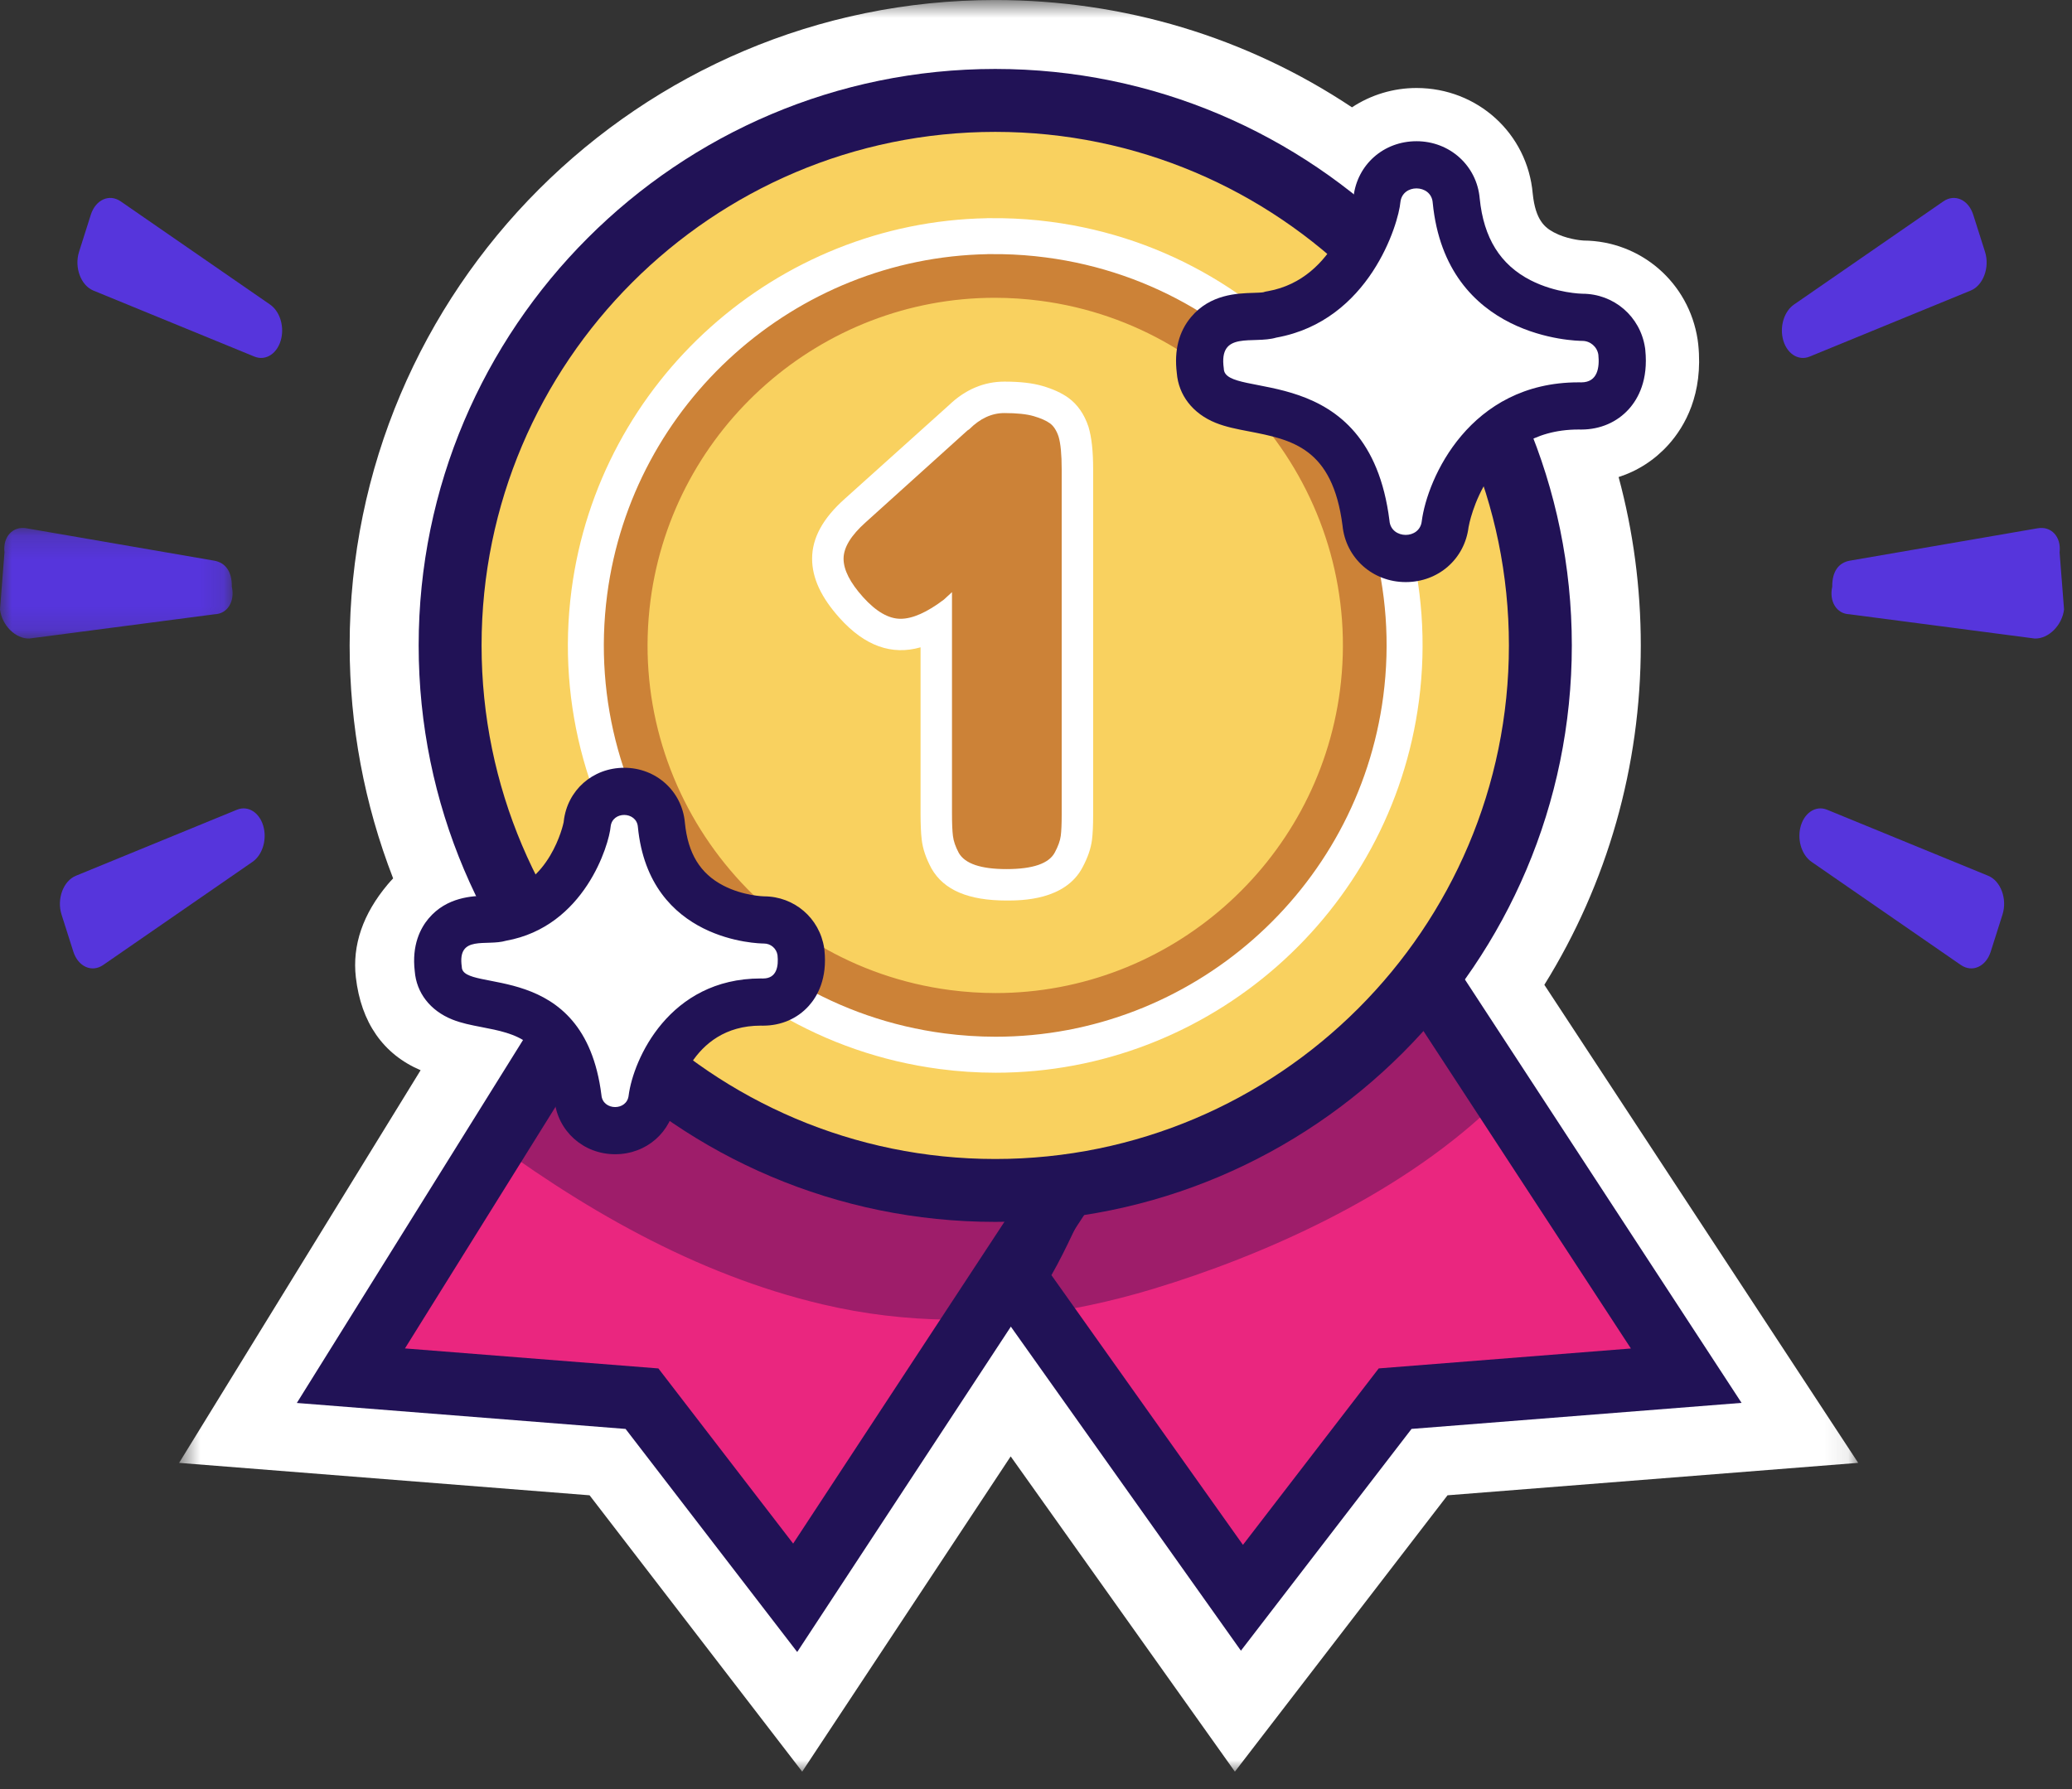 <svg width="88" height="76" xmlns="http://www.w3.org/2000/svg" xmlns:xlink="http://www.w3.org/1999/xlink"><rect width="100%" height="100%" fill="#333333" stroke="none"/><defs><path id="a" d="M.607.743h71.312V76H.607z"/><path id="c" d="M0 .169h9.878v4.698H0z"/></defs><g fill="none" fill-rule="evenodd"><g transform="translate(7 -.742)"><mask id="b" fill="#fff"><use xlink:href="#a"/></mask><path d="M58.59 42.577c2.681-4.313 4.096-9.287 4.096-14.417 0-2.437-.317-4.839-.942-7.153.817-.263 1.539-.731 2.12-1.377.697-.778 1.482-2.147 1.262-4.262l-.026-.201c-.37-2.421-2.416-4.191-4.847-4.207-.139-.005-.761-.076-1.264-.35-.372-.201-.777-.512-.892-1.642-.225-2.559-2.348-4.488-4.938-4.488-.977 0-1.932.288-2.739.821-4.482-2.984-9.709-4.558-15.152-4.558-15.118 0-27.418 12.299-27.418 27.417 0 3.408.621 6.734 1.847 9.896-.079.082-.155.166-.228.253-1.056 1.257-1.512 2.584-1.356 3.946.221 1.925 1.165 3.274 2.751 3.95l-10.257 16.68 17.433 1.377 9.03 11.739 8.855-13.392 9.522 13.392 9.031-11.739 17.441-1.378-13.329-20.307Z" fill="#FFF" mask="url(#b)"/></g><path fill="#EA267F" d="m57.198 36.37 14.418 22.068-12.363.977-6.507 8.459-14.298-20.762z"/><path fill="#EA267F" d="m28.652 36.37-13.75 22.068 12.363.977 6.507 8.459 13.63-20.762z"/><path d="M34.928 55.408c1.788.422 3.572.629 5.35.65l1.702-2.627 1.59 2.455c1.811-.207 3.613-.592 5.4-1.132 4.627-1.398 10.303-3.902 14.286-7.645l-7.004-11.33-14.272 8.178-14.273-8.178-7.524 12.173c4.425 3.328 9.322 6.178 14.745 7.456" fill="#9E1D6A"/><path d="m44.655 54.169 8.134 11.457 5.767-7.496 10.71-.846-12.497-19.129-6.933 3.972c-.552 1.722-1.123 3.298-1.742 4.807-.567 1.381-1.215 2.722-1.841 4.02-.237.489-.473.98-.706 1.473-.255.539-.549 1.141-.892 1.742Zm8.048 15.952-11.264-15.868.502-.763c.464-.705.846-1.476 1.19-2.205.236-.5.476-.997.716-1.493.637-1.319 1.239-2.565 1.775-3.873.649-1.581 1.245-3.247 1.824-5.092l.156-.499 10.025-5.744 16.339 25.01-14.016 1.106-7.247 9.421Z" fill="#211256"/><path d="m17.199 57.281 10.763.85 5.724 7.44 11.82-18.005-16.4-9.396-11.907 19.111Zm16.659 12.896-7.289-9.476-13.962-1.103 15.592-25.026 21.099 12.088-15.44 23.517Z" fill="#211256"/><path d="M65.421 27.417c0 12.787-10.366 23.152-23.152 23.152-12.787 0-23.153-10.365-23.153-23.152 0-12.786 10.366-23.151 23.153-23.151 12.786 0 23.152 10.365 23.152 23.151" fill="#F9D15F"/><path d="M58.255 29.51c-1.047 8-7.911 14.032-15.966 14.032-.7 0-1.411-.047-2.113-.137-8.815-1.155-15.047-9.265-13.894-18.08 1.047-7.999 7.911-14.032 15.966-14.032.701 0 1.412.046 2.112.138 8.815 1.154 15.048 9.264 13.895 18.079M44.624 9.422c-.676-.089-1.36-.14-2.038-.152l-.675-.003v.003c-8.923.166-16.474 6.899-17.638 15.793-1.299 9.923 5.718 19.051 15.641 20.35.786.104 1.585.156 2.375.156 9.07 0 16.797-6.791 17.975-15.796 1.299-9.923-5.717-19.053-15.64-20.351" fill="#FFF"/><path d="M42.269 5.602c-12.029 0-21.816 9.786-21.816 21.815 0 12.031 9.787 21.817 21.816 21.817 12.029 0 21.816-9.786 21.816-21.817 0-12.029-9.787-21.815-21.816-21.815m0 46.304c-13.503 0-24.488-10.986-24.488-24.489 0-13.502 10.985-24.488 24.488-24.488s24.488 10.986 24.488 24.488c0 13.503-10.985 24.489-24.488 24.489" fill="#211256"/><path d="M56.909 29.333c-.959 7.327-7.245 12.852-14.622 12.852-.641 0-1.293-.043-1.935-.127-8.072-1.057-13.78-8.484-12.724-16.556.959-7.326 7.244-12.852 14.621-12.852.642 0 1.293.043 1.935.127 8.073 1.056 13.781 8.484 12.725 16.556m-12.484-18.396c-.619-.082-1.245-.128-1.867-.14l-.617-.002v.002c-8.172.152-15.088 6.319-16.154 14.464-1.189 9.087 5.237 17.448 14.325 18.637.72.094 1.452.142 2.175.142 8.306 0 15.383-6.219 16.462-14.466 1.189-9.088-5.236-17.448-14.324-18.637" fill="#CC8237"/><path d="M59.703 23.725c-.889 0-1.608-.645-1.688-1.505-.515-4.053-2.986-4.53-4.791-4.88-.977-.188-2.188-.423-2.247-1.598-.087-.681.041-1.23.379-1.633.525-.625 1.322-.649 1.903-.666.249-.008.506-.015.666-.063l.053-.015.054-.01c3.342-.6 4.393-4.214 4.447-4.855.1-.88.806-1.499 1.68-1.499.899 0 1.625.661 1.689 1.536.468 4.793 4.857 4.942 5.356 4.943.841.002 1.543.606 1.67 1.436l.006.048c.077.741-.072 1.328-.445 1.742-.219.246-.618.538-1.268.54l-.128-.001c-4.09 0-5.493 3.721-5.662 5.024-.094.837-.799 1.456-1.674 1.456" fill="#FFF"/><path d="M60.159 5.999c-1.392 0-2.516.991-2.673 2.357l-.003.03-.003.029c-.003.023-.694 3.428-3.625 3.953l-.109.02-.095.028c-.077.015-.284.02-.422.025-.683.021-1.826.055-2.64 1.023-.522.621-.726 1.421-.609 2.379.073.945.68 1.729 1.655 2.121.431.173.901.264 1.399.359 1.83.355 3.558.69 3.985 4.008.136 1.37 1.277 2.396 2.683 2.396 1.384 0 2.502-.979 2.669-2.332.02-.124.756-4.149 4.668-4.149l.093.001.019.001.019-.001c.795-.003 1.509-.312 2.011-.871.392-.437.83-1.227.696-2.516l-.005-.048-.007-.046c-.203-1.324-1.32-2.286-2.658-2.288-.009 0-1.116-.017-2.202-.573-1.286-.659-1.992-1.795-2.16-3.473-.119-1.39-1.268-2.433-2.686-2.433m0 2.004c.33 0 .661.205.69.607.565 5.791 6.117 5.87 6.353 5.871.341.001.63.25.682.587.056.541-.029 1.173-.721 1.175-.042 0-.083-.001-.124-.001-4.619 0-6.42 4.077-6.655 5.899-.044.39-.362.582-.682.582-.33 0-.661-.205-.69-.609-.87-6.939-7.024-5.094-7.035-6.457-.236-1.637 1.239-1.022 2.232-1.316 3.957-.71 5.191-4.847 5.268-5.756.045-.391.363-.582.682-.582" fill="#211256"/><path d="M26.125 48.031c-.83 0-1.503-.604-1.579-1.408-.421-3.301-2.357-3.676-3.913-3.977-.784-.152-1.96-.38-2.021-1.488-.077-.616.042-1.118.356-1.492.488-.58 1.2-.602 1.72-.617.19-.006.406-.013.521-.046l.053-.017.055-.01c2.72-.487 3.575-3.429 3.62-3.95.094-.829.754-1.408 1.573-1.408.841 0 1.52.619 1.581 1.44.381 3.902 3.952 4.021 4.358 4.022.787.001 1.445.567 1.563 1.345l.007.047c.069.671-.07 1.205-.415 1.59-.292.325-.713.505-1.186.507l-.108-.001c-3.335 0-4.479 3.035-4.617 4.1-.089.783-.749 1.363-1.568 1.363" fill="#FFF"/><path d="M26.51 32.615c-1.336 0-2.415.953-2.566 2.266l-.003.029-.001.012c-.023.118-.583 2.67-2.8 3.067l-.109.02-.075.022c-.063.008-.203.012-.298.015-.587.017-1.681.05-2.457.974-.344.41-.718 1.127-.586 2.237.071.917.656 1.675 1.592 2.051.391.158.802.237 1.236.321 1.489.288 2.775.537 3.107 3.104.133 1.316 1.228 2.299 2.575 2.299 1.328 0 2.401-.939 2.562-2.239.017-.104.591-3.224 3.623-3.224l.073.001h.039c.76-.003 1.444-.301 1.928-.84.372-.415.79-1.161.665-2.363l-.005-.047-.007-.048c-.194-1.269-1.267-2.192-2.551-2.195-.004 0-.881-.017-1.73-.457-.984-.511-1.504-1.359-1.634-2.67-.116-1.334-1.218-2.335-2.578-2.335m0 2.004c.278 0 .557.173.582.512.476 4.882 5.157 4.949 5.355 4.95.288 0 .532.21.575.494.048.457-.024.989-.608.991-.035-.001-.069-.001-.104-.001-3.894 0-5.412 3.437-5.611 4.973-.037.329-.305.49-.574.49-.278 0-.557-.173-.582-.513-.733-5.85-5.922-4.295-5.93-5.444-.2-1.38 1.043-.861 1.881-1.109 3.335-.598 4.376-4.086 4.441-4.853.038-.329.306-.49.575-.49" fill="#211256"/><path d="m46.232 18.141-.005-.017c-.178-.532-.465-.944-.854-1.226-.285-.204-.641-.368-1.089-.5-.426-.125-.958-.187-1.627-.187-.87 0-1.664.339-2.35.996l-4.42 3.974c-.939.835-1.396 1.67-1.396 2.552 0 .823.384 1.648 1.172 2.524 1.065 1.185 2.211 1.59 3.434 1.241v7.051c0 .481.016.848.049 1.12.047.396.178.783.419 1.232.525.911 1.566 1.353 3.184 1.353.617 0 2.496 0 3.232-1.418.218-.41.348-.787.396-1.153.034-.262.05-.615.05-1.081v-14.659c0-.778-.062-1.35-.195-1.802" fill="#FFF"/><path d="M41.169 18.232c.456-.456.952-.685 1.487-.685.535 0 .952.044 1.25.132.299.088.527.189.685.303.158.114.28.303.368.565.088.299.132.764.132 1.396v14.659c0 .404-.013.707-.04.908-.026.202-.11.435-.25.698-.246.473-.93.711-2.053.711-1.088 0-1.763-.228-2.026-.685-.141-.263-.224-.504-.25-.724-.027-.218-.04-.539-.04-.961v-9.395l-.342.315c-.719.545-1.334.817-1.842.817-.509 0-1.04-.307-1.593-.921-.552-.614-.828-1.158-.828-1.632s.315-.991.947-1.553l4.316-3.895.079-.053Z" fill="#CC8237"/><path d="M11.95 14.36c-.136.638-.648.991-1.142.789l-6.843-2.806c-.533-.218-.817-.987-.608-1.645l.5-1.576c.203-.64.786-.902 1.269-.568l6.342 4.382c.398.275.6.872.482 1.424" fill="#5635DC"/><g transform="translate(0 22.258)"><mask id="d" fill="#fff"><use xlink:href="#c"/></mask><path d="M9.846 2.665c.139.629-.188 1.154-.729 1.171l-7.871 1.031c-.584.018-1.166-.56-1.246-1.237l.19-2.424c-.078-.658.353-1.128.937-1.022l7.97 1.375c.482.086.757.463.749 1.106" fill="#5635DC" mask="url(#d)"/></g><path d="M11.207 35.186c-.136-.638-.648-.991-1.142-.789l-6.843 2.806c-.533.218-.818.987-.609 1.645l.501 1.576c.203.64.786.902 1.268.569l6.343-4.382c.398-.276.6-.873.482-1.425M75.712 14.36c.137.638.648.991 1.143.789l6.842-2.806c.534-.218.818-.987.609-1.645l-.501-1.576c-.203-.64-.786-.902-1.268-.568l-6.343 4.382c-.398.275-.6.872-.482 1.424M77.817 24.923c-.139.629.187 1.154.729 1.171l7.871 1.031c.584.018 1.165-.56 1.245-1.237l-.189-2.424c.078-.658-.353-1.128-.937-1.022l-7.97 1.375c-.482.086-.757.463-.749 1.106M76.456 35.186c.136-.638.648-.991 1.142-.789l6.843 2.806c.533.218.817.987.608 1.645l-.5 1.576c-.203.64-.786.902-1.269.569l-6.342-4.382c-.398-.276-.6-.873-.482-1.425" fill="#5635DC"/></g></svg>